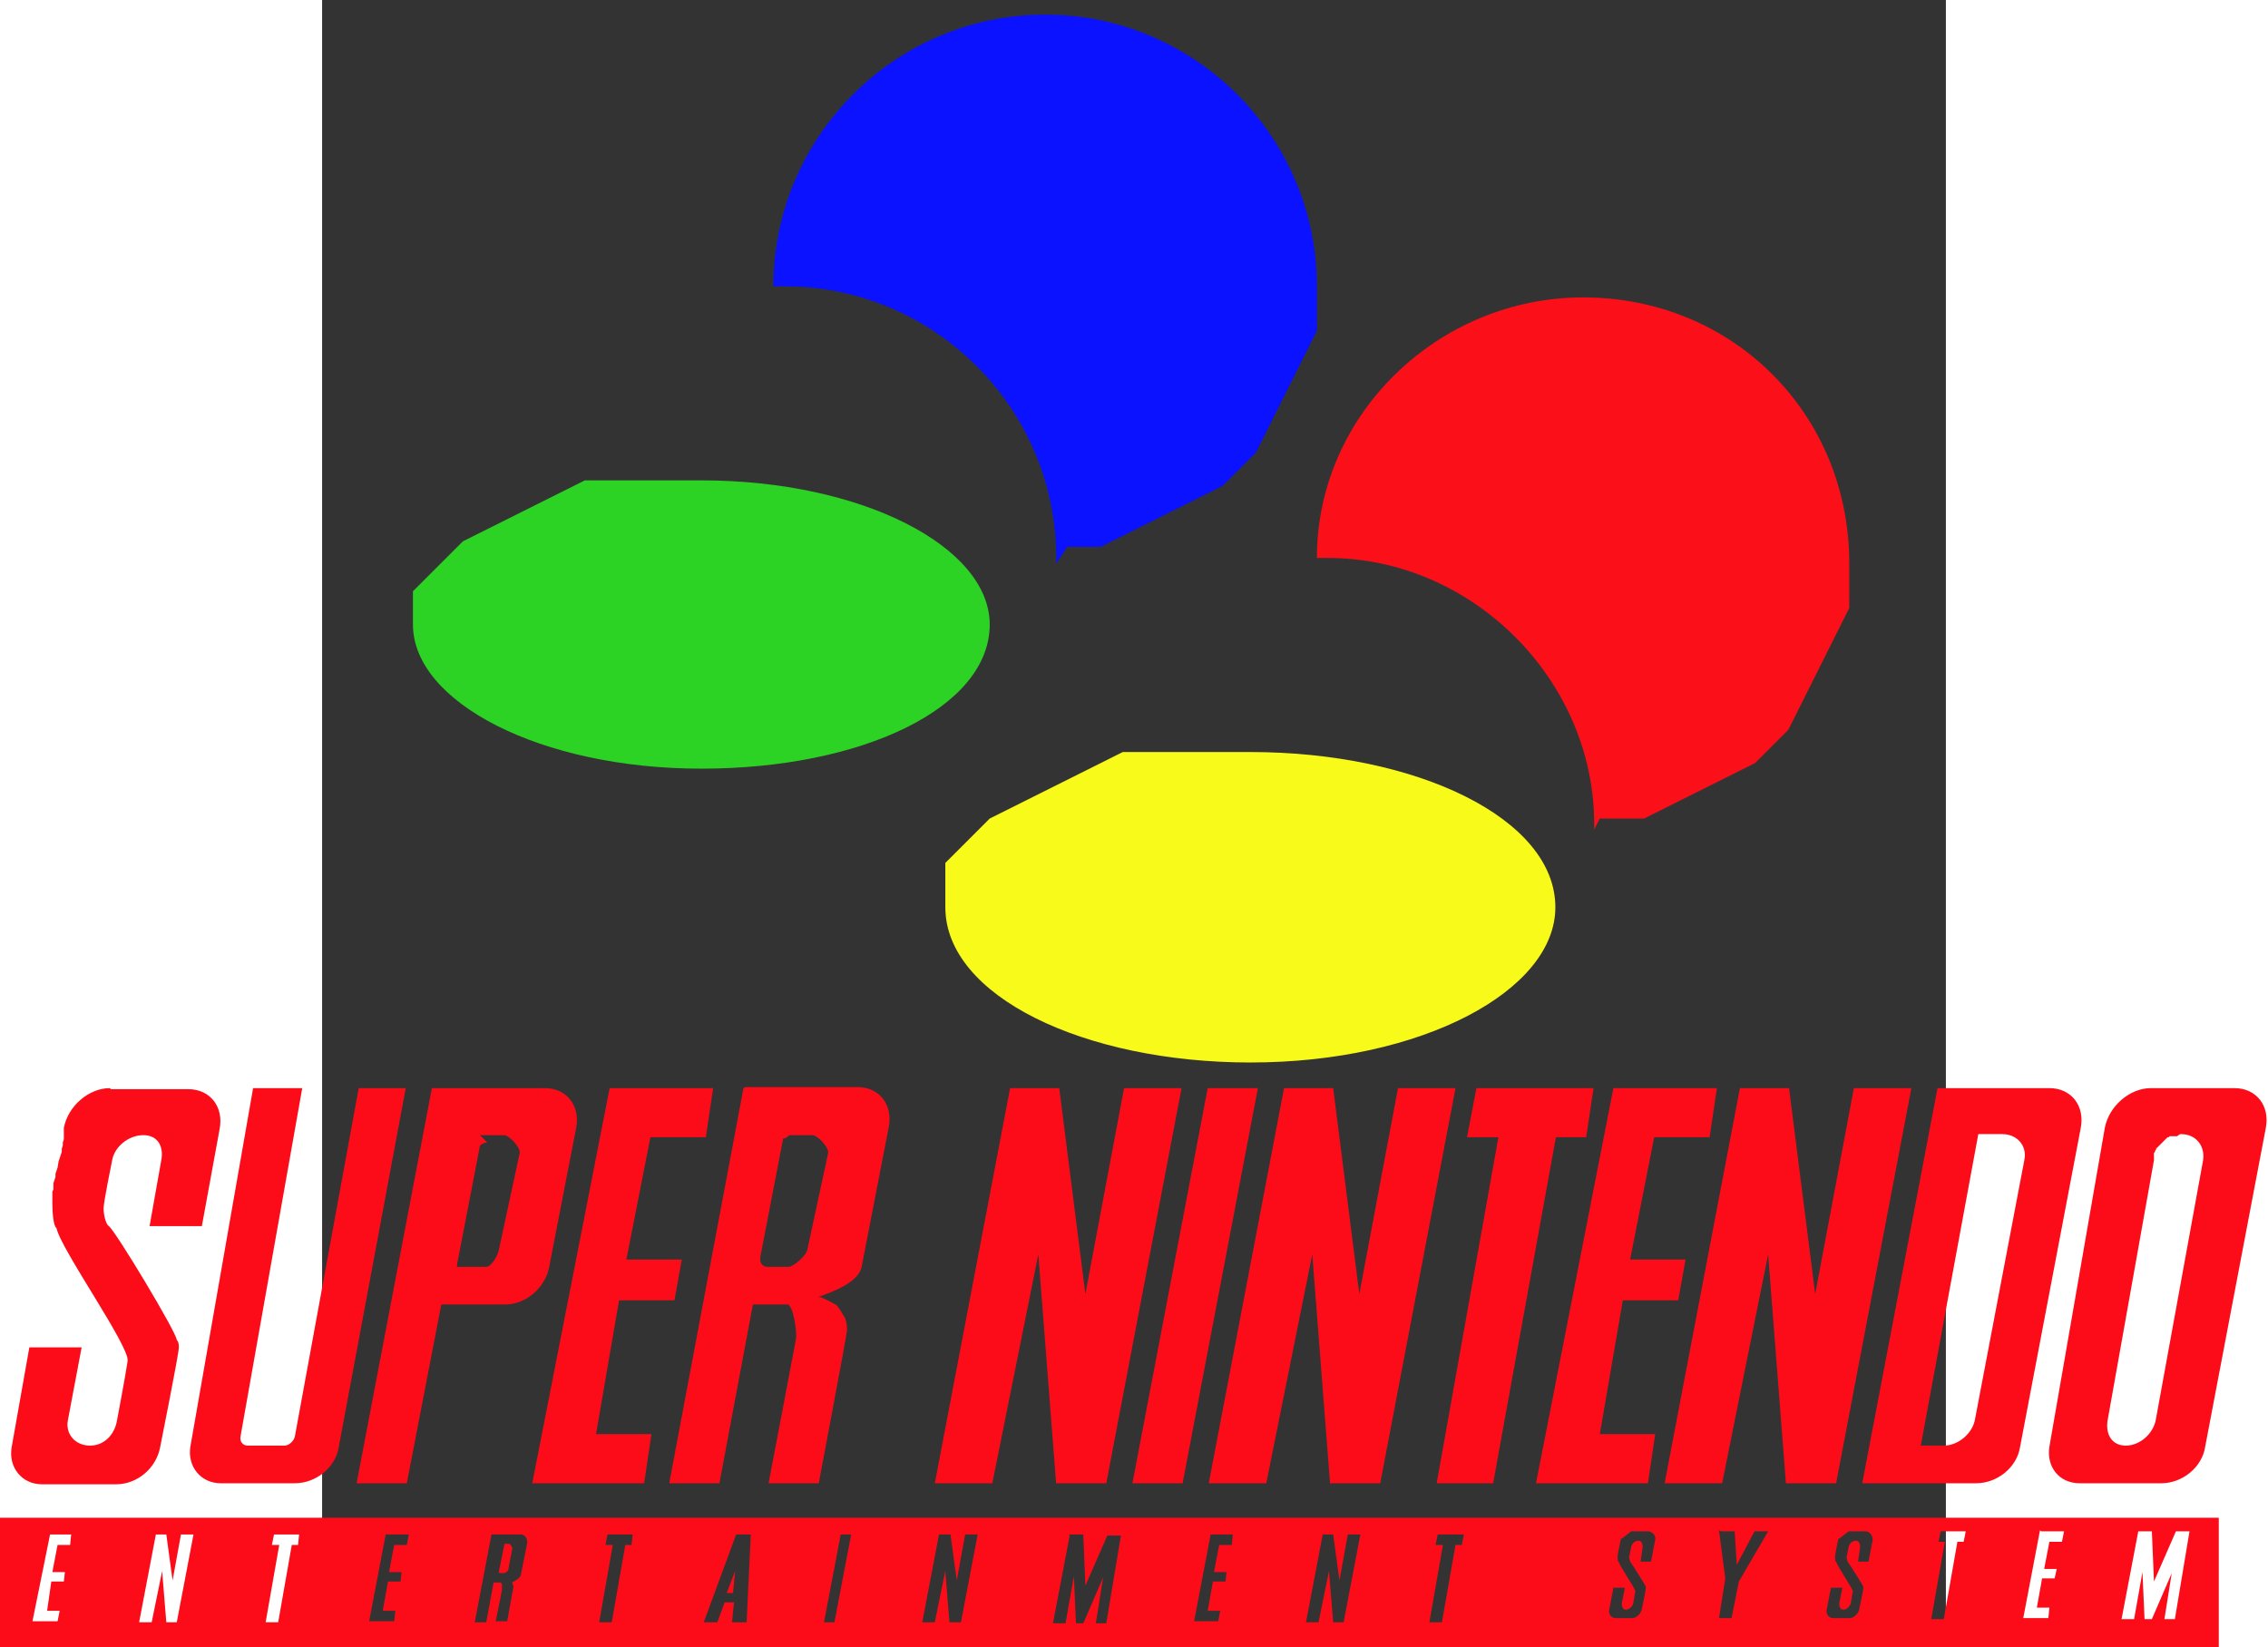 <svg xmlns="http://www.w3.org/2000/svg" viewBox="0 0 1.553 1.576" height="214.331" width="294.996"><rect x="0" y="0" width="1.553" height="1.576" fill="#333333" stroke="none"/><g transform="matrix(5.304 0 0 5.304 1.991 -1.609)"><path d="m-0.359 0.414 0-0.001 0-0.001 0-0.001 0-0.001 0.001-0.001 0.001-0.001 0.001-0.001 0.001-0.001 0.001-0.001 0.001-0.001 0.001-0.001 0.001-0.001 0.001-0.001 0.002-0.001 0.002-0.001 0.002-0.001 0.002-0.001 0.002-0.001 0.002-0.001 0.002-0.001 0.002-0.001 0.002-0.001 0.002-0.001 0.002-0.001 0.002-0 0.002-0 0.002-0 0.003-0 0.003-0 0.003-0 0.003-0 0.003-0c0.029 0 0.052 0.012 0.052 0.026 0 0.015-0.023 0.026-0.052 0.026-0.029 0-0.052-0.012-0.052-0.026z" style="fill:#2cd324;letter-spacing:normal;word-spacing:normal"/><path d="m-0.263 0.463 0-0.001 0-0.001 0-0.001 0-0.001 0.001-0.001 0.001-0.001 0.001-0.001 0.001-0.001 0.001-0.001 0.001-0.001 0.001-0.001 0.001-0.001 0.002-0.001 0.002-0.001 0.002-0.001 0.002-0.001 0.002-0.001 0.002-0.001 0.002-0.001 0.002-0.001 0.002-0.001 0.002-0.001 0.002-0.001 0.002-0.001 0.002-0 0.003-0 0.003-0 0.003-0 0.003-0 0.003-0 0.003-0 0.003-0c0.03 0 0.055 0.012 0.055 0.028 0 0.015-0.024 0.028-0.055 0.028-0.03 0-0.055-0.012-0.055-0.028z" style="fill:#f8fa1a;letter-spacing:normal;word-spacing:normal"/><path d="m-0.241 0.402 0.002-0 0.002-0 0.002-0 0.002-0.001 0.002-0.001 0.002-0.001 0.002-0.001 0.002-0.001 0.002-0.001 0.002-0.001 0.002-0.001 0.002-0.001 0.002-0.001 0.002-0.001 0.002-0.002 0.002-0.002 0.002-0.002 0.001-0.002 0.001-0.002 0.001-0.002 0.001-0.002 0.001-0.002 0.001-0.002 0.001-0.002 0.001-0.002 0.001-0.002 0.001-0.002 0.001-0.002 0-0.002 0-0.002 0-0.002 0-0.002c0-0.027-0.022-0.049-0.049-0.049-0.027 0-0.049 0.022-0.049 0.049 0.001-0 0.001-0 0.002-0 0.027 0 0.049 0.022 0.049 0.049l0 0.001" style="fill:#0a12ff;letter-spacing:normal;word-spacing:normal"/><path d="m-0.145 0.451 0.002-0 0.002-0 0.002-0 0.002-0 0.002-0.001 0.002-0.001 0.002-0.001 0.002-0.001 0.002-0.001 0.002-0.001 0.002-0.001 0.002-0.001 0.002-0.001 0.002-0.001 0.002-0.002 0.002-0.002 0.002-0.002 0.001-0.002 0.001-0.002 0.001-0.002 0.001-0.002 0.001-0.002 0.001-0.002 0.001-0.002 0.001-0.002 0.001-0.002 0.001-0.002 0.001-0.002 0-0.002 0-0.002 0-0.002 0-0.002c0-0.027-0.021-0.048-0.048-0.048-0.026 0-0.048 0.021-0.048 0.047 0.001-0 0.001-0 0.002-0 0.026 0 0.048 0.022 0.048 0.048l0 0.001" style="fill:#fb0f19;letter-spacing:normal;word-spacing:normal"/></g><path d="m-0.203 1.041c-0.02 0-0.04 0.017-0.044 0.038l0 0 0 0 0 0-0 0 0 0.001 0 0-0 0.001 0 0.001-0 0.001 0 0.001-0 0.001 0 0.001-0 0.001-0 0.001-0 0.002-0.001 0.003-0 0.003-0.001 0.003-0 0.003-0.001 0.003-0.001 0.003-0.001 0.003-0.001 0.006-0.001 0.003-0.001 0.003-0 0.003-0.001 0.003-0.001 0.003-0 0.003-0 0.003-0.001 0.002-0 0.003 0 0.001-0 0.001 0 0.001 0 0.001-0 0.001 0 0.001 0 0.001-0 0.001 0 0 0 0c-0 0.009 0.001 0.022 0.004 0.024 0.004 0.02 0.07 0.113 0.068 0.127-0.002 0.014-0.01 0.056-0.01 0.056-0.002 0.014-0.012 0.025-0.026 0.025-0.014 0-0.024-0.011-0.021-0.025l0.013-0.069-0.05 0-0.017 0.096c-0.003 0.019 0.01 0.035 0.029 0.035l0.071 0c0.02 0 0.038-0.015 0.042-0.035 0 0 0.018-0.09 0.018-0.096-0-0.006-0.002-0.007-0.002-0.007 0-0.007-0.059-0.105-0.065-0.109-0.003-0.002-0.005-0.011-0.005-0.017-0-0.006 0.008-0.045 0.008-0.045 0.002-0.014 0.016-0.025 0.03-0.025 0.014 0 0.02 0.011 0.017 0.025l-0.011 0.062 0.05 0 0.017-0.093c0.004-0.021-0.009-0.038-0.03-0.038l-0.074 0zm0.137 0-0.06 0.343c-0.003 0.019 0.01 0.035 0.029 0.035l0.071 0c0.02 0 0.039-0.015 0.042-0.035l0.064-0.343-0.045 0-0.061 0.333c-0.001 0.005-0.006 0.009-0.01 0.009l-0.035 0c-0.005 0-0.008-0.004-0.007-0.009l0.059-0.333-0.048 0zm0.171 0-0.072 0.378 0.048 0 0.033-0.171 0.061 0c0.02 0 0.038-0.016 0.042-0.035l0.026-0.134c0.004-0.021-0.009-0.038-0.03-0.038l-0.06 0-0.048 0zm0.17 0-0.074 0.378 0.107 0 0.007-0.047-0.053 0 0.022-0.128 0.053 0 0.007-0.039-0.053 0 0.023-0.117 0.053 0 0.007-0.047-0.1 0zm0.128 0-0.071 0.378 0.048 0 0.032-0.171 0.034 0c0.004 0.004 0.005 0.012 0.006 0.016 0.001 0.006 0.002 0.013 0.001 0.018-0.001 0.006-0.026 0.137-0.026 0.137l0.048 0c0 0 0.027-0.143 0.027-0.146 0-0.002 0-0.01-0.003-0.014-0.002-0.003-0.005-0.009-0.008-0.011-0.007-0.004-0.014-0.007-0.014-0.007l-0.003 0c0.014-0.005 0.039-0.014 0.042-0.029l0.026-0.134c0.004-0.021-0.009-0.038-0.03-0.038l-0.107 0zm0.255 0-0.072 0.378 0.055 0 0.044-0.219 0.017 0.219 0.048 0 0.072-0.378-0.055 0-0.037 0.197-0.025-0.197-0.048 0zm0.189 0-0.072 0.378 0.048 0 0.072-0.378-0.048 0zm0.073 0-0.072 0.378 0.055 0 0.044-0.219 0.017 0.219 0.048 0 0.072-0.378-0.055 0-0.037 0.197-0.025-0.197-0.048 0zm0.184 0-0.009 0.047 0.03 0-0.059 0.331 0.054 0 0.06-0.331 0.029 0 0.007-0.047-0.112 0zm0.131 0-0.074 0.378 0.107 0 0.007-0.047-0.053 0 0.022-0.128 0.053 0 0.007-0.039-0.053 0 0.023-0.117 0.053 0 0.007-0.047-0.1 0zm0.121 0-0.072 0.378 0.055 0 0.044-0.219 0.017 0.219 0.048 0 0.072-0.378-0.055 0-0.037 0.197-0.025-0.197-0.048 0zm0.189 0-0.072 0.378 0.109 0c0.02 0 0.039-0.015 0.042-0.035l0.058-0.305c0.004-0.021-0.009-0.038-0.03-0.038l-0.107 0zm0.204 0c-0.02-1e-7-0.04 0.017-0.044 0.038l-0.053 0.305c-0.003 0.019 0.009 0.035 0.029 0.035l0.078 0c0.02 0 0.039-0.015 0.042-0.035l0.058-0.305c0.004-0.021-0.009-0.038-0.03-0.038l-0.081 0zm-0.164 0.044 0.022 0c0.014 0 0.024 0.011 0.021 0.025l-0.047 0.247c-0.002 0.014-0.016 0.026-0.03 0.026l-0.022 0 0.055-0.298zm0.192 0 0.001 0c0.014 0 0.023 0.011 0.021 0.025l-0.045 0.247c-0.002 0.014-0.015 0.026-0.029 0.026-0.014 1e-7-0.02-0.012-0.017-0.026l0.044-0.247 0-0.001 0-0.001 0-0.001 0-0.001 0-0.001 0-0.001 0-0.001 0.001-0.001 0-0.001 0.001-0.001 0-0.001 0.001-0.001 0.001-0.001 0.001-0.001 0.001-0.001 0.001-0.001 0.001-0.001 0.001-0.001 0.001-0.001 0.001-0.001 0.001-0.001 0.001-0.001 0.001-0 0.001-0.001 0.001-0 0.001-0 0.001-0 0.001 0 0.001-0 0.001 0 0.001-0zm-1.626 0.001 0.023 0c0.005-1e-7 0.016 0.012 0.015 0.017l-0.02 0.093c-0.001 0.005-0.007 0.016-0.012 0.016l-0.028 0-0 0-0 0-0-0-0 0-0 0-0 0-0 0 0-0-0 0-0 0-0-0-0 0-0-0-0-0-0 0 0-0-0-0-0-0 0-0-0-0-0-0 0-0 0-0-0-0 0-0 0-0-0-0 0-0c-6e-8-0.001-0-0.002 0-0.002l0.022-0.114c0.002-0.002 0.005-0.003 0.007-0.003zm0.296 0 0 0 0 0 0 0 0 0 0.022 0c0.005-1e-7 0.016 0.012 0.015 0.017l-0.02 0.093c-0.001 0.005-0.013 0.016-0.018 0.016l-0.02 0c-0.004 0-0.007-0.003-0.007-0.007 0-0.001-0-0.002 0-0.002l0.022-0.114 0-0 0-0 0.001-0 0 0 0-0 0-0 0 0 0-0 0 0 0.001-0 0 0 0 0 0 0 0-0zm-0.756 0.366 0 0.124 2.123 0 0-0.124-2.123 0zm1.561 0.013 0 0 0 0 0 0 0 0 0 0 0.016 0c0.004 0 0.008 0.004 0.007 0.008l-0.004 0.021-0.01 0 0.002-0.014c0-0.003-0.001-0.006-0.004-0.006-0.003 0-0.006 0.002-0.007 0.006l-0.002 0.01c-0 0.001 0.001 0.003 0.001 0.004 0.001 0.001 0.015 0.023 0.015 0.024 0 0.001 0 0.001 0 0.001-0 0.003-0.004 0.021-0.004 0.021-0.001 0.004-0.005 0.008-0.009 0.008l-0.016 0c-0.004 0-0.007-0.004-0.006-0.008l0.004-0.021 0.011 0-0.003 0.015c-0 0.003 0.001 0.006 0.004 0.006 0.003 0 0.006-0.003 0.007-0.006l0.002-0.012c-0.002-0.005-0.015-0.024-0.016-0.028-0.001-0-0.001-0.003-0.001-0.005 0-0.002 0.003-0.016 0.003-0.016l0 0 0-0 0-0 0-0 0-0.001 0-0 0-0 0-0 0-0 0-0 0-0 0-0 0-0 0 0 0-0 0-0 0-0 0-0 0 0 0-0 0-0 0 0 0-0 0 0 0-0 0 0 0.001 0 0-0zm0.086 0 0.013 0 0.002 0.032 0.017-0.032 0.013 0-0.028 0.048-0.007 0.035-0.012 0 0.006-0.038-0.006-0.046zm0.122 0 0 0 0 0 0 0 0 0 0 0 0.016 0c0.004 0 0.007 0.004 0.007 0.008l-0.004 0.021-0.01 0 0.002-0.014c0-0.003-0.001-0.006-0.004-0.006-0.003 0-0.006 0.002-0.007 0.006l-0.002 0.01c-0 0.001 0.001 0.003 0.001 0.004 0.001 0.001 0.015 0.023 0.015 0.024 0 0.001 0 0.001 0 0.001-0 0.003-0.004 0.021-0.004 0.021-0.001 0.004-0.005 0.008-0.009 0.008l-0.016 0c-0.004 0-0.007-0.004-0.006-0.008l0.004-0.021 0.011 0-0.003 0.015c-0 0.003 0.001 0.006 0.004 0.006 0.003 0 0.006-0.003 0.007-0.006l0.002-0.012c-0.002-0.005-0.015-0.024-0.016-0.028-0.001-0-0.001-0.003-0.001-0.005 0-0.002 0.003-0.016 0.003-0.016l0-0 0-0 0-0 0-0.001 0-0 0-0 0-0 0-0 0-0 0-0 0-0 0-0 0 0 0-0 0-0 0-0 0-0 0-0 0-0 0 0 0-0 0 0 0-0 0 0 0.001 0 0-0zm0.087 0 0.025 0-0.002 0.01-0.006 0-0.013 0.074-0.012 0 0.013-0.074-0.006 0 0.002-0.01zm0.097 0 0.022 0-0.002 0.01-0.012 0-0.005 0.026 0.012 0-0.002 0.009-0.012 0-0.005 0.028 0.012 0-0.001 0.01-0.024 0 0.016-0.084zm0.092 0 0.014 0 0.002 0.048 0.021-0.048 0.013-0-0.014 0.084-0.01 0 0.007-0.044-0.019 0.044-0.007 0-0.002-0.045-0.008 0.045-0.012 0 0.016-0.084zm-1.998 0.003 0.022 0-0.001 0.01-0.012 0-0.005 0.026 0.012 0-0.001 0.009-0.012 0-0.004 0.028 0.012 0-0.002 0.01-0.024 0 0.017-0.084zm0.103 0 0.01 0 0.006 0.044 0.008-0.044 0.012 0-0.016 0.084-0.01 0-0.004-0.049-0.01 0.049-0.012 0 0.016-0.084zm0.112 0 0.025 0-0.001 0.01-0.006 0-0.013 0.074-0.012 0 0.013-0.074-0.007 0 0.002-0.01zm0.108 0 0.022 0-0.002 0.01-0.012 0-0.005 0.026 0.012 0-0.001 0.009-0.012 0-0.005 0.028 0.012 0-0.001 0.01-0.024 0 0.016-0.084zm0.105 0 0.024 0c0.004-1e-7 0.007 0.004 0.006 0.009l-0.006 0.03c-0.001 0.003-0.006 0.006-0.009 0.007l0.001 0 0 0 0 0 0 0 0 0 0 0 0 0 0 0 0 0 0 0 0 0 0 0 0 0 0 0 0 0 0 0 0 0c0 0.001 0.001 0.004 0.001 0.004 0 0-0.006 0.033-0.006 0.033l-0.011 0c0 0 0.006-0.029 0.006-0.03 0-0.001-0-0.003-0-0.004-0-0.001-0-0.002-0.001-0.003l-0.007 0-0.007 0.038-0.011 0 0.016-0.084zm0.106 0 0.025 0-0.001 0.01-0.006 0-0.013 0.074-0.012 0 0.013-0.074-0.007 0 0.002-0.01zm0.124 0 0.014 0-0.004 0.084-0.014 0 0.002-0.019-0.009 0-0.007 0.019-0.013 0 0.031-0.084zm0.099 0 0.011 0-0.016 0.084-0.01 0 0.016-0.084zm0.096 0 0.01 0 0.006 0.044 0.008-0.044 0.012 0-0.016 0.084-0.011 0-0.004-0.049-0.01 0.049-0.012 0 0.016-0.084zm0.123 0 0.014 0 0.002 0.049 0.021-0.048 0.013 0-0.014 0.084-0.01 0 0.007-0.044-0.019 0.044-0.007 0-0.002-0.045-0.008 0.045-0.012 0 0.016-0.084zm0.135 0 0.022 0-0.001 0.01-0.012 0-0.005 0.026 0.012 0-0.001 0.009-0.012 0-0.005 0.028 0.012 0-0.002 0.01-0.023 0 0.016-0.084zm0.108 0 0.01 0 0.006 0.044 0.008-0.044 0.012 0-0.016 0.084-0.01 0-0.004-0.049-0.01 0.049-0.012 0 0.016-0.084zm0.11 0 0.025 0-0.002 0.01-0.006 0-0.013 0.074-0.012 0 0.013-0.074-0.007 0 0.002-0.01zm-0.892 0.01c-0.001 0-0.001 0-0.001 0.001l-0.005 0.025c2e-8 0 0 0 0 0 2e-8 0.001 0.001 0.001 0.001 0.001l0.004 0c0.001 0 0.004-0.002 0.004-0.003l0.004-0.021c0-0.001-0.002-0.004-0.003-0.004l-0.005 0zm0.22 0.025-0.008 0.021 0.006 0 0.002-0.021z" style="fill:#fc0c18;letter-spacing:normal;word-spacing:normal"/></svg>